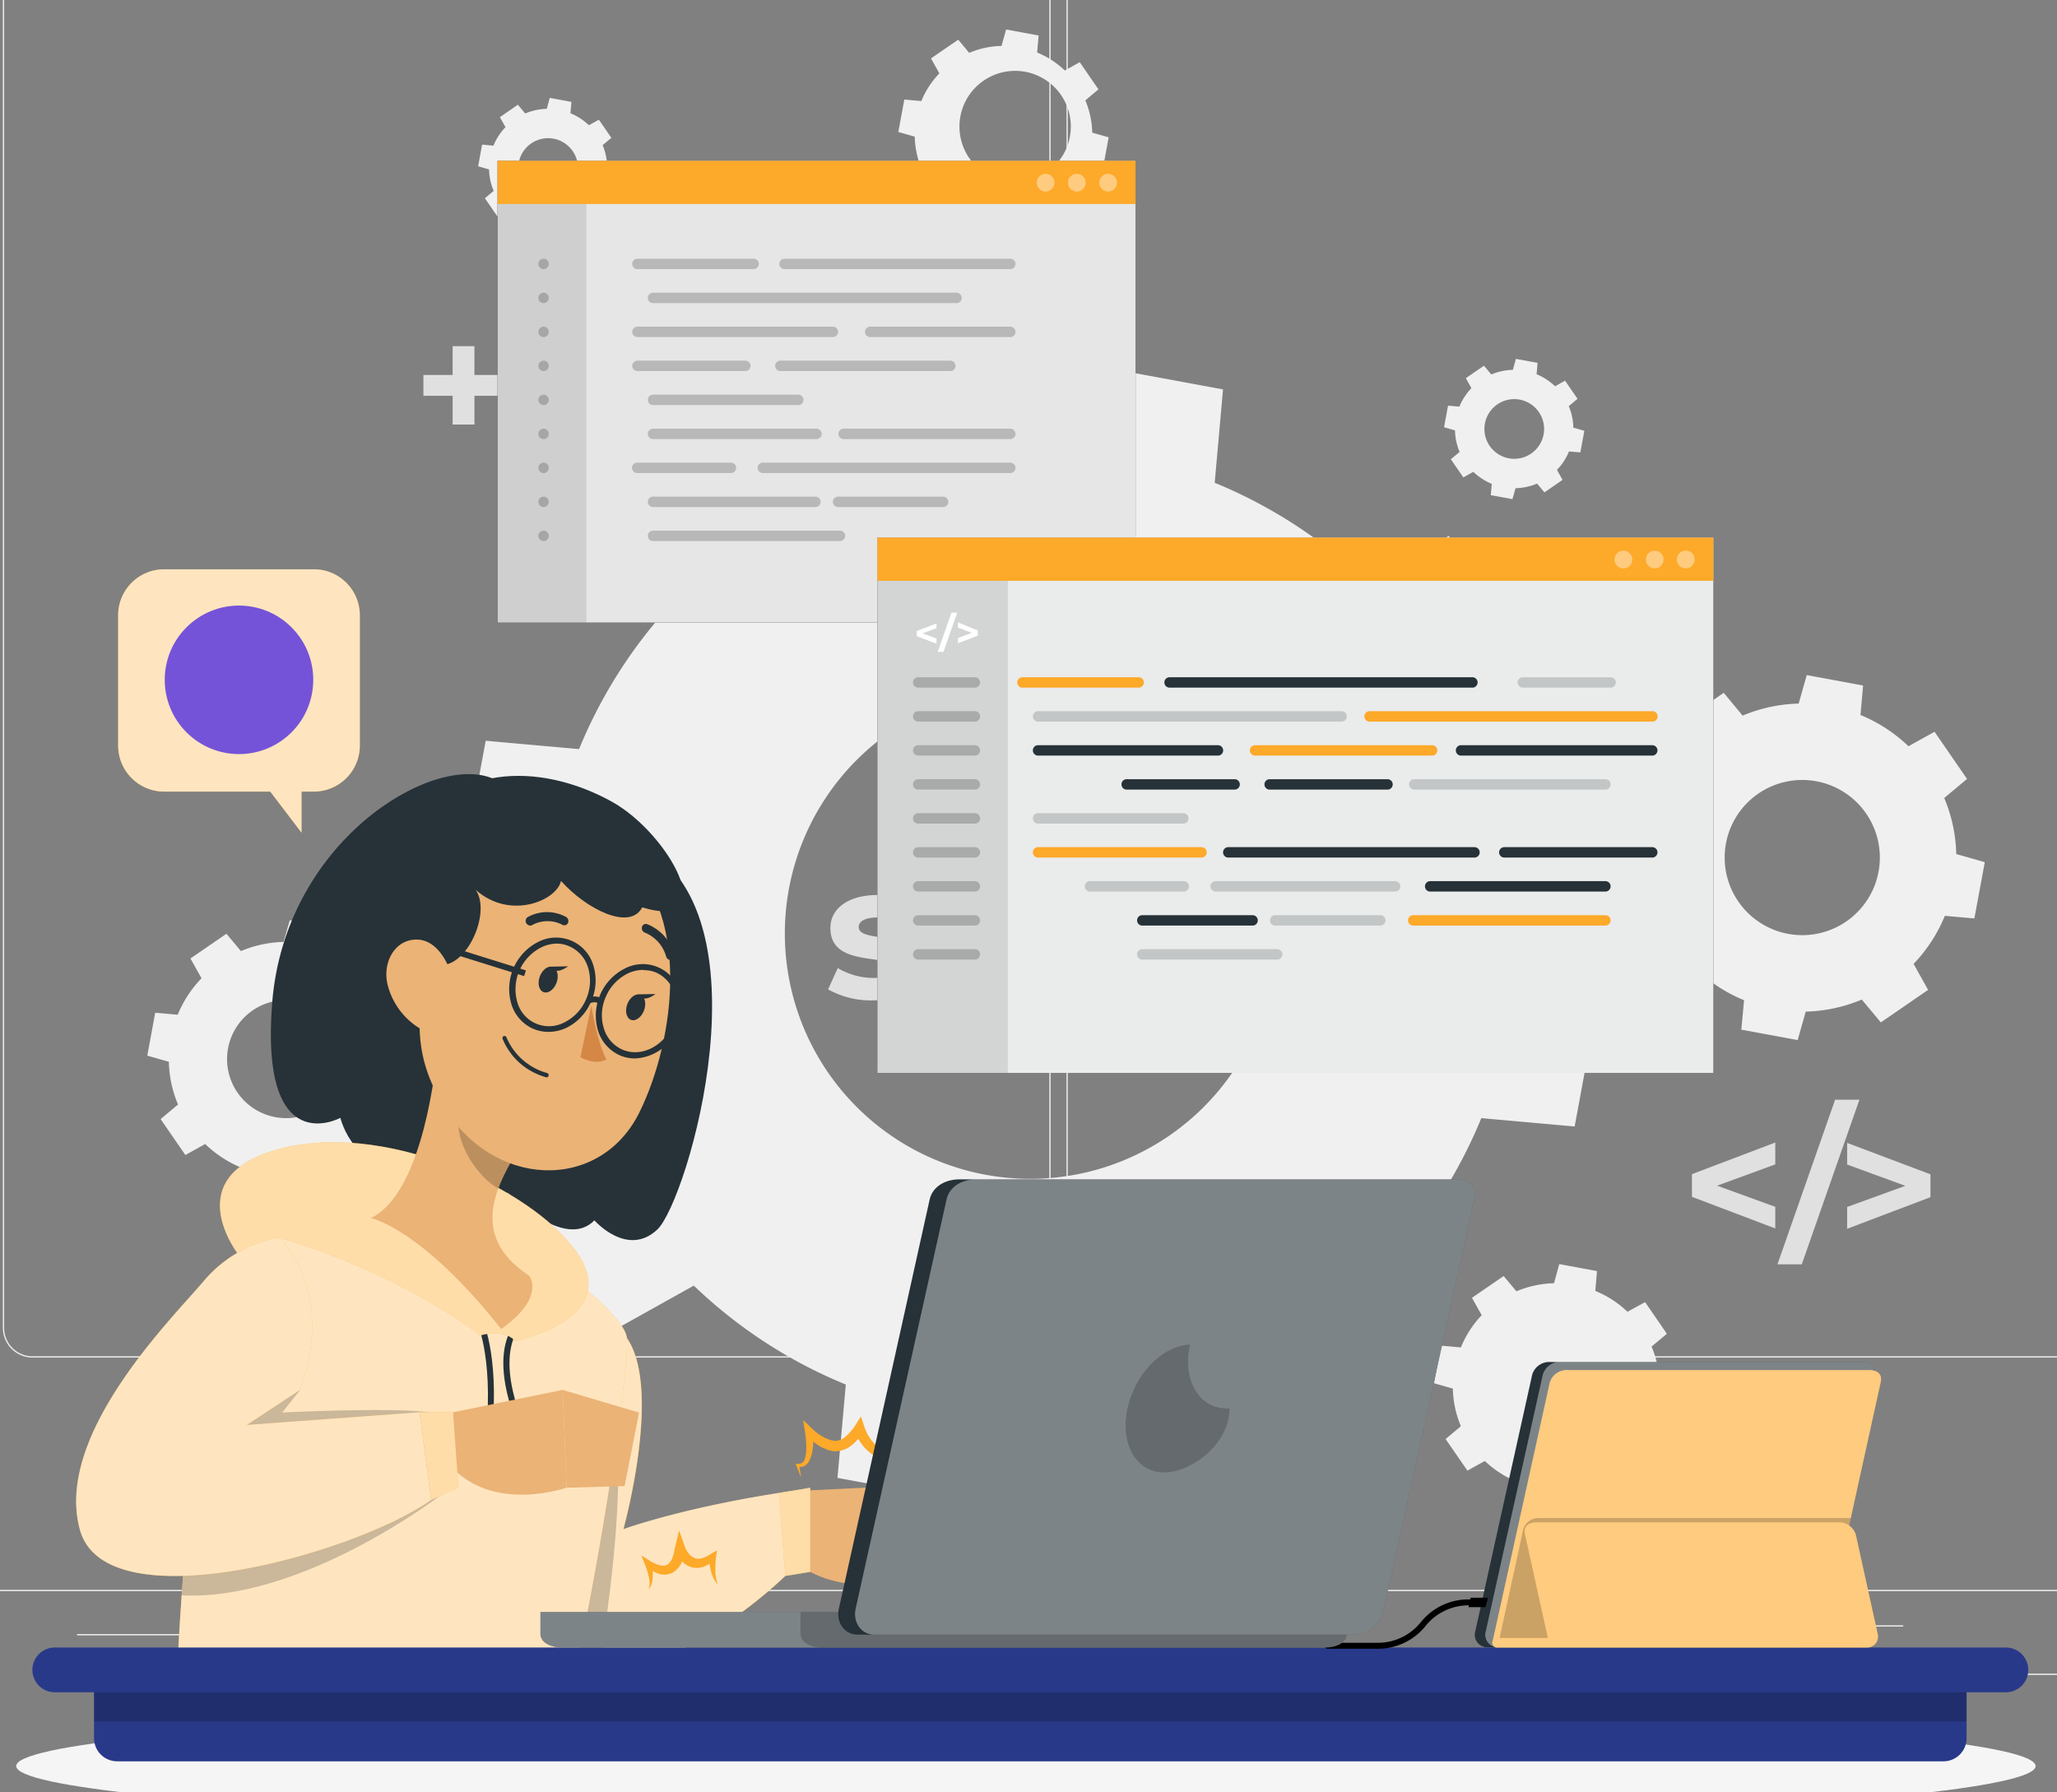 <svg xmlns="http://www.w3.org/2000/svg" xmlns:xlink="http://www.w3.org/1999/xlink" width="505" height="440" viewBox="0 0 505 440">
  <rect x="0" y="0" width="505" height="440" fill="#808080" stroke="none"/>
  <defs>
    <clipPath id="clip-path">
      <rect id="Rectángulo_294054" data-name="Rectángulo 294054" width="505" height="440" transform="translate(233 4332)" fill="#fff" stroke="#707070" stroke-width="1"/>
    </clipPath>
  </defs>
  <g id="Enmascarar_grupo_130601" data-name="Enmascarar grupo 130601" transform="translate(-233 -4332)" clip-path="url(#clip-path)">
    <g id="Hand_coding-rafiki" data-name="Hand coding-rafiki" transform="translate(184.845 4303.747)">
      <g id="freepik--background-complete--inject-27" transform="translate(0 0)">
        <rect id="Rectángulo_294033" data-name="Rectángulo 294033" width="619.636" height="0.32" transform="translate(0 418.575)" fill="#ebebeb"/>
        <rect id="Rectángulo_294034" data-name="Rectángulo 294034" width="42.343" height="0.32" transform="translate(513.241 439.145)" fill="#ebebeb"/>
        <rect id="Rectángulo_294035" data-name="Rectángulo 294035" width="11.11" height="0.32" transform="translate(399.479 442.623)" fill="#ebebeb"/>
        <rect id="Rectángulo_294036" data-name="Rectángulo 294036" width="24.534" height="0.32" transform="translate(490.863 427.281)" fill="#ebebeb"/>
        <rect id="Rectángulo_294037" data-name="Rectángulo 294037" width="55.218" height="0.32" transform="translate(67.069 429.429)" fill="#ebebeb"/>
        <rect id="Rectángulo_294038" data-name="Rectángulo 294038" width="8.093" height="0.32" transform="translate(129.526 429.429)" fill="#ebebeb"/>
        <rect id="Rectángulo_294039" data-name="Rectángulo 294039" width="119.768" height="0.32" transform="translate(161.739 434.824)" fill="#ebebeb"/>
        <path id="Trazado_264156" data-name="Trazado 264156" d="M292.359,416.554H45.5a7.3,7.3,0,0,1-7.287-7.3V62.236A7.3,7.3,0,0,1,45.5,55H292.359a7.3,7.3,0,0,1,7.3,7.3V409.254A7.3,7.3,0,0,1,292.359,416.554ZM45.5,55.256a6.981,6.981,0,0,0-6.968,6.981V409.254a6.981,6.981,0,0,0,6.968,6.981H292.359a6.993,6.993,0,0,0,6.98-6.981V62.236a6.993,6.993,0,0,0-6.98-6.981Z" transform="translate(10.641 -55)" fill="#ebebeb"/>
        <path id="Trazado_264157" data-name="Trazado 264157" d="M508.675,416.554H261.8a7.313,7.313,0,0,1-7.3-7.3V62.236A7.313,7.313,0,0,1,261.8,55H508.675a7.3,7.3,0,0,1,7.275,7.236V409.254A7.3,7.3,0,0,1,508.675,416.554ZM261.8,55.256a6.993,6.993,0,0,0-6.98,6.981V409.254a6.993,6.993,0,0,0,6.98,6.98H508.675a6.993,6.993,0,0,0,6.98-6.981V62.236a6.993,6.993,0,0,0-6.98-6.981Z" transform="translate(51.269 -55)" fill="#ebebeb"/>
        <path id="Trazado_264158" data-name="Trazado 264158" d="M163.382,333.446l-17.707,14.8L170.9,384.917l20.149-11.251a119,119,0,0,0,37.319,24.291l-2.046,22.923,43.788,8.067,6.277-22.143a118.528,118.528,0,0,0,43.468-9.333l14.8,17.707,36.667-25.224-11.225-20.1a118.8,118.8,0,0,0,24.291-37.306L407.3,334.6l8.093-43.762-22.143-6.29a118.9,118.9,0,0,0-9.333-43.468l17.707-14.8L376.4,189.616l-20.162,11.238a118.989,118.989,0,0,0-37.306-24.291l2.046-22.923-43.762-8.08-6.277,22.131a119.116,119.116,0,0,0-43.468,9.333L212.578,159.24l-36.641,25.237,11.238,20.149a119.051,119.051,0,0,0-24.291,37.319L139.96,239.9l-8.08,43.762,22.131,6.277a118.8,118.8,0,0,0,9.371,43.507Zm51.024-57.186a60.242,60.242,0,1,1,48.288,70.189,60.242,60.242,0,0,1-48.288-70.189Z" transform="translate(27.434 -29.781)" fill="#f0f0f0"/>
        <path id="Trazado_264159" data-name="Trazado 264159" d="M393.88,293.792l13.833,2.557,1.982-6.993a37.766,37.766,0,0,0,13.756-2.953l4.679,5.6,11.6-7.978-3.554-6.392a37.408,37.408,0,0,0,7.671-11.788l7.249.639,2.557-13.82-7.006-1.994a37.359,37.359,0,0,0-2.953-13.756l5.6-4.679-7.978-11.583-6.392,3.554a37.8,37.8,0,0,0-11.788-7.671l.639-7.236-13.833-2.557-1.982,6.993a37.818,37.818,0,0,0-13.756,2.953l-4.641-5.6-11.6,7.978,3.554,6.392a37.409,37.409,0,0,0-7.671,11.788l-7.249-.639-2.557,13.82,6.993,1.994a37.615,37.615,0,0,0,2.953,13.757l-5.6,4.679,7.978,11.583,6.392-3.554a37.46,37.46,0,0,0,11.8,7.671Zm-3.772-45.706a19.049,19.049,0,1,1,15.265,22.182,19.049,19.049,0,0,1-15.265-22.182Z" transform="translate(81.774 -12.743)" fill="#f0f0f0"/>
        <path id="Trazado_264160" data-name="Trazado 264160" d="M88.643,320.074l10.535,1.956L100.7,316.7a28.919,28.919,0,0,0,10.471-2.25l3.567,4.257,8.834-6.073-2.71-4.884A28.561,28.561,0,0,0,126.7,298.8l5.523.486,1.943-10.535-5.331-1.458a28.472,28.472,0,0,0-2.25-10.484l4.27-3.567-6.086-8.822-4.845,2.71a28.815,28.815,0,0,0-8.949-5.855l.5-5.51-10.547-1.956-1.509,5.331a29,29,0,0,0-10.484,2.25l-3.554-4.257-8.834,6.073,2.71,4.858a28.5,28.5,0,0,0-5.843,8.949l-5.523-.486L65.95,287.063l5.293,1.509a28.472,28.472,0,0,0,2.25,10.484l-4.27,3.58,6.073,8.822,4.858-2.7A28.856,28.856,0,0,0,89.1,314.6Zm-2.864-34.813a14.5,14.5,0,1,1,11.621,16.9A14.5,14.5,0,0,1,85.779,285.261Z" transform="translate(18.366 0.365)" fill="#f0f0f0"/>
        <path id="Trazado_264161" data-name="Trazado 264161" d="M234.59,132.928l7.978,1.47,1.163-4.027a21.389,21.389,0,0,0,7.939-1.7l2.7,3.235,6.674-4.6L259,123.633a21.734,21.734,0,0,0,4.424-6.8l4.168.371,1.47-7.965-4.027-1.151a21.836,21.836,0,0,0-1.7-7.927l3.222-2.7-4.59-6.674-3.669,2.046a21.734,21.734,0,0,0-6.8-4.424l.371-4.168-7.978-1.483-1.138,4.04a21.275,21.275,0,0,0-7.927,1.7l-2.7-3.235-6.686,4.6,2.058,3.669a21.543,21.543,0,0,0-4.424,6.8l-4.181-.371-1.47,7.965,4.027,1.151a21.734,21.734,0,0,0,1.7,7.927l-3.222,2.7,4.6,6.674,3.669-2.046a21.567,21.567,0,0,0,6.789,4.424Zm-2.161-26.349a13.671,13.671,0,1,1,0,.026Z" transform="translate(51.274 -47.269)" fill="#f0f0f0"/>
        <path id="Trazado_264162" data-name="Trazado 264162" d="M336.988,179.481l5.318.972.754-2.685a14.485,14.485,0,0,0,5.293-1.138l1.8,2.161,4.449-3.068-1.368-2.455a14.435,14.435,0,0,0,2.953-4.526l2.787.243.984-5.318-2.7-.767a14.458,14.458,0,0,0-1.125-5.28l2.148-1.8-3.068-4.449-2.442,1.368a14.638,14.638,0,0,0-4.539-2.953l.243-2.787-5.318-.984-.754,2.7a14.473,14.473,0,0,0-5.293,1.125l-1.8-2.148-4.449,3.068,1.368,2.442a14.638,14.638,0,0,0-2.953,4.539l-2.787-.243-.972,5.306,2.685.767a14.229,14.229,0,0,0,1.138,5.293l-2.161,1.79,3.068,4.462,2.455-1.368a14.434,14.434,0,0,0,4.526,2.953ZM335.543,161.9a7.326,7.326,0,1,1,5.868,8.527A7.326,7.326,0,0,1,335.543,161.9Z" transform="translate(77.161 -29.655)" fill="#f0f0f0"/>
        <path id="Trazado_264163" data-name="Trazado 264163" d="M145.237,129.358l5.318.984.754-2.685a14.754,14.754,0,0,0,5.293-1.138l1.8,2.148,4.449-3.068-1.368-2.442a14.5,14.5,0,0,0,2.953-4.539l2.787.256.984-5.318-2.7-.767a14.524,14.524,0,0,0-1.125-5.293l2.148-1.79-3.068-4.462-2.455,1.368a14.178,14.178,0,0,0-4.526-2.941l.243-2.787-5.318-.984-.742,2.685a14.485,14.485,0,0,0-5.293,1.138l-1.8-2.148-4.411,3.056,1.368,2.455a14.5,14.5,0,0,0-2.953,4.539l-2.787-.256-.972,5.318,2.685.767a14.167,14.167,0,0,0,1.138,5.28l-2.161,1.8L138.55,125l2.455-1.368a14.409,14.409,0,0,0,4.526,2.941Zm-1.445-17.566a7.326,7.326,0,1,1,5.868,8.527,7.326,7.326,0,0,1-5.868-8.527Z" transform="translate(31.721 -43.61)" fill="#f0f0f0"/>
        <path id="Trazado_264164" data-name="Trazado 264164" d="M328.628,350.418a24.98,24.98,0,0,0,1.982,9.231l-3.759,3.145,5.357,7.76,4.27-2.378a25.263,25.263,0,0,0,7.914,5.114l-.435,4.858,9.282,1.713,1.279-4.692a25.493,25.493,0,0,0,9.218-1.982l3.145,3.746,7.773-5.344-2.327-4.245a25.161,25.161,0,0,0,5.114-7.914l4.858.435,1.79-9.269-4.692-1.278a24.981,24.981,0,0,0-1.982-9.231l3.759-3.132-5.344-7.773-4.334,2.365a24.955,24.955,0,0,0-7.9-5.114l.422-4.871-9.269-1.713-1.279,4.692a25.568,25.568,0,0,0-9.231,1.982l-3.145-3.746-7.773,5.344,2.391,4.27a25.186,25.186,0,0,0-5.114,7.914l-4.858-.435L324,349.089Zm12.785-2.889a10.948,10.948,0,1,0,.013,0Z" transform="translate(76.206 18.756)" fill="#f0f0f0"/>
        <path id="Trazado_264165" data-name="Trazado 264165" d="M394.886,301.87,380.605,307.1l14.281,5.191v5.306l-20.456-7.76V304.26l20.456-7.76Z" transform="translate(89.106 12.253)" fill="#e0e0e0"/>
        <path id="Trazado_264166" data-name="Trazado 264166" d="M405.533,288.28h5.97l-14.153,40.413H391.38Z" transform="translate(93.148 9.964)" fill="#e0e0e0"/>
        <path id="Trazado_264167" data-name="Trazado 264167" d="M428.156,304.292V309.9l-20.456,7.76v-5.357l14.281-5.191L407.7,301.888V296.57Z" transform="translate(93.933 12.273)" fill="#e0e0e0"/>
        <path id="Trazado_264168" data-name="Trazado 264168" d="M114.444,358.622c2.046.614,2.992,1.9,2.992,4.986v7.121a2.928,2.928,0,0,0,3.247,3.3h.805v5.434h-2.557c-5.574,0-8.425-2.851-8.425-7.978v-8.054c0-1.432-.754-2.1-1.956-2.1h-1.47v-5.37h1.47c1.2,0,1.956-.665,1.956-2.1v-8.131c0-5.114,2.851-7.965,8.425-7.965h2.557v5.408h-.805a2.928,2.928,0,0,0-3.247,3.3V353.6C117.436,356.7,116.49,358,114.444,358.622Z" transform="translate(25.524 23.746)" fill="#e0e0e0"/>
        <path id="Trazado_264169" data-name="Trazado 264169" d="M143.7,355.968V361.4h-1.47a1.828,1.828,0,0,0-1.969,2.1v8.054c0,5.114-2.851,7.978-8.412,7.978H129.3V374.1h.805a2.928,2.928,0,0,0,3.247-3.3v-7.159c0-3.081.933-4.372,2.979-4.986-2.046-.626-2.979-1.918-2.979-5v-7.147a2.928,2.928,0,0,0-3.273-3.324h-.805V337.75h2.557c5.561,0,8.412,2.851,8.412,7.965v8.067a1.828,1.828,0,0,0,1.969,2.1Z" transform="translate(30.814 23.741)" fill="#e0e0e0"/>
        <path id="Trazado_264171" data-name="Trazado 264171" d="M142.613,155.764h-7.223v7.057h-5.357v-7.057H122.86V150.65h7.172v-7.07h5.357v7.07h7.223Z" transform="translate(29.243 -30.332)" fill="#e0e0e0"/>
        <path id="Trazado_264172" data-name="Trazado 264172" d="M162.305,155.764h-7.223v7.057h-5.357v-7.057H142.54V150.65h7.185v-7.07h5.357v7.07h7.223Z" transform="translate(33.928 -30.332)" fill="#e0e0e0"/>
        <path id="Trazado_264174" data-name="Trazado 264174" d="M203.14,272.137l2.378-5.229a17.247,17.247,0,0,0,8.732,2.429c3.362,0,4.628-.882,4.628-2.288,0-4.1-15.176.09-15.176-9.947,0-4.769,4.3-8.131,11.621-8.131a20.647,20.647,0,0,1,9.678,2.2l-2.429,5.191a14.448,14.448,0,0,0-7.249-1.879c-3.26,0-4.666,1.036-4.666,2.34,0,4.3,15.176.141,15.176,10.036,0,4.679-4.334,7.99-11.864,7.99a21.529,21.529,0,0,1-10.829-2.71Z" transform="translate(48.313 -0.984)" fill="#e0e0e0"/>
      </g>
      <g id="freepik--Shadow--inject-27" transform="translate(52.131 447.366)">
        <ellipse id="freepik--path--inject-27" cx="247.885" cy="14.472" rx="247.885" ry="14.472" fill="#f5f5f5"/>
      </g>
      <g id="freepik--Tabs--inject-27" transform="translate(170.314 67.734)">
        <rect id="Rectángulo_294044" data-name="Rectángulo 294044" width="156.627" height="113.376"/>
        <rect id="Rectángulo_294045" data-name="Rectángulo 294045" width="156.627" height="113.376" fill="#fff" opacity="0.9"/>
        <rect id="Rectángulo_294046" data-name="Rectángulo 294046" width="21.811" height="113.376" opacity="0.1"/>
        <rect id="Rectángulo_294047" data-name="Rectángulo 294047" width="156.627" height="10.599" fill="#fda929"/>
        <g id="Grupo_172951" data-name="Grupo 172951" transform="translate(32.998 24.035)" opacity="0.2">
          <path id="Trazado_264194" data-name="Trazado 264194" d="M204.2,129.337H175.678a1.278,1.278,0,0,1,0-2.557H204.2a1.278,1.278,0,0,1,0,2.557Z" transform="translate(-174.349 -126.78)"/>
          <path id="Trazado_264195" data-name="Trazado 264195" d="M259.351,129.337H203.928a1.278,1.278,0,0,1,0-2.557h55.422a1.278,1.278,0,0,1,0,2.557Z" transform="translate(-166.482 -126.78)"/>
          <path id="Trazado_264196" data-name="Trazado 264196" d="M253.188,135.867h-74.51a1.278,1.278,0,0,1,0-2.557h74.51a1.278,1.278,0,1,1,0,2.557Z" transform="translate(-173.513 -124.962)"/>
          <path id="Trazado_264197" data-name="Trazado 264197" d="M223.673,142.387H175.678a1.278,1.278,0,1,1,0-2.557h47.994a1.278,1.278,0,1,1,0,2.557Z" transform="translate(-174.349 -123.146)"/>
          <path id="Trazado_264198" data-name="Trazado 264198" d="M254.77,142.387H220.378a1.278,1.278,0,0,1,0-2.557H254.77a1.278,1.278,0,1,1,0,2.557Z" transform="translate(-161.901 -123.146)"/>
          <path id="Trazado_264199" data-name="Trazado 264199" d="M202.181,148.917h-26.5a1.278,1.278,0,1,1,0-2.557h26.5a1.278,1.278,0,0,1,0,2.557Z" transform="translate(-174.349 -121.327)"/>
          <path id="Trazado_264200" data-name="Trazado 264200" d="M244.858,148.917h-41.73a1.278,1.278,0,1,1,0-2.557h41.73a1.278,1.278,0,1,1,0,2.557Z" transform="translate(-166.705 -121.327)"/>
          <path id="Trazado_264201" data-name="Trazado 264201" d="M214.335,155.447H178.678a1.278,1.278,0,0,1,0-2.557h35.657a1.278,1.278,0,1,1,0,2.557Z" transform="translate(-173.513 -119.509)"/>
          <path id="Trazado_264202" data-name="Trazado 264202" d="M218.8,161.977H178.678a1.278,1.278,0,0,1,0-2.557H218.8a1.278,1.278,0,1,1,0,2.557Z" transform="translate(-173.513 -117.69)"/>
          <path id="Trazado_264203" data-name="Trazado 264203" d="M256.19,161.977H215.278a1.278,1.278,0,0,1,0-2.557H256.19a1.278,1.278,0,0,1,0,2.557Z" transform="translate(-163.321 -117.69)"/>
          <path id="Trazado_264204" data-name="Trazado 264204" d="M198.651,168.5H175.638a1.278,1.278,0,0,1,0-2.557h23.013a1.278,1.278,0,1,1,0,2.557Z" transform="translate(-174.36 -115.875)"/>
          <path id="Trazado_264205" data-name="Trazado 264205" d="M260.509,168.5H199.768a1.278,1.278,0,0,1,0-2.557h60.741a1.278,1.278,0,0,1,0,2.557Z" transform="translate(-167.64 -115.875)"/>
          <path id="Trazado_264206" data-name="Trazado 264206" d="M218.542,175.027H178.678a1.278,1.278,0,0,1,0-2.557h39.863a1.278,1.278,0,0,1,0,2.557Z" transform="translate(-173.513 -114.056)"/>
          <path id="Trazado_264207" data-name="Trazado 264207" d="M240.008,175.027h-25.8a1.278,1.278,0,1,1,0-2.557h25.8a1.278,1.278,0,0,1,0,2.557Z" transform="translate(-163.619 -114.056)"/>
          <path id="Trazado_264208" data-name="Trazado 264208" d="M224.563,181.557H178.678a1.278,1.278,0,0,1,0-2.557h45.885a1.278,1.278,0,0,1,0,2.557Z" transform="translate(-173.513 -112.238)"/>
        </g>
        <circle id="Elipse_6484" data-name="Elipse 6484" cx="2.186" cy="2.186" r="2.186" transform="translate(147.703 3.183)" fill="#fff" opacity="0.4"/>
        <circle id="Elipse_6485" data-name="Elipse 6485" cx="2.186" cy="2.186" r="2.186" transform="translate(140.019 3.183)" fill="#fff" opacity="0.4"/>
        <circle id="Elipse_6486" data-name="Elipse 6486" cx="2.186" cy="2.186" r="2.186" transform="translate(132.348 3.183)" fill="#fff" opacity="0.4"/>
        <g id="Grupo_172952" data-name="Grupo 172952" transform="translate(10.011 24.035)" opacity="0.2">
          <path id="Trazado_264209" data-name="Trazado 264209" d="M157.658,129.337h0a1.278,1.278,0,1,1,1.279-1.279A1.278,1.278,0,0,1,157.658,129.337Z" transform="translate(-156.38 -126.78)"/>
          <path id="Trazado_264210" data-name="Trazado 264210" d="M157.658,135.867h0a1.278,1.278,0,1,1,1.279-1.278A1.278,1.278,0,0,1,157.658,135.867Z" transform="translate(-156.38 -124.962)"/>
          <path id="Trazado_264211" data-name="Trazado 264211" d="M157.658,142.387h0a1.278,1.278,0,1,1,1.279-1.278A1.278,1.278,0,0,1,157.658,142.387Z" transform="translate(-156.38 -123.146)"/>
          <path id="Trazado_264212" data-name="Trazado 264212" d="M157.658,148.917h0a1.278,1.278,0,1,1,1.279-1.278A1.278,1.278,0,0,1,157.658,148.917Z" transform="translate(-156.38 -121.327)"/>
          <path id="Trazado_264213" data-name="Trazado 264213" d="M157.658,155.447h0a1.278,1.278,0,1,1,1.279-1.278A1.278,1.278,0,0,1,157.658,155.447Z" transform="translate(-156.38 -119.509)"/>
          <path id="Trazado_264214" data-name="Trazado 264214" d="M157.658,161.977h0a1.278,1.278,0,1,1,1.279-1.278A1.278,1.278,0,0,1,157.658,161.977Z" transform="translate(-156.38 -117.69)"/>
          <path id="Trazado_264215" data-name="Trazado 264215" d="M157.658,168.5h0a1.278,1.278,0,1,1,1.279-1.278A1.278,1.278,0,0,1,157.658,168.5Z" transform="translate(-156.38 -115.875)"/>
          <path id="Trazado_264216" data-name="Trazado 264216" d="M157.658,175.027h0a1.278,1.278,0,1,1,1.279-1.278A1.278,1.278,0,0,1,157.658,175.027Z" transform="translate(-156.38 -114.056)"/>
          <path id="Trazado_264217" data-name="Trazado 264217" d="M157.658,181.557h0a1.278,1.278,0,1,1,1.279-1.278A1.278,1.278,0,0,1,157.658,181.557Z" transform="translate(-156.38 -112.238)"/>
        </g>
        <rect id="Rectángulo_294048" data-name="Rectángulo 294048" width="205.235" height="131.415" transform="translate(93.252 92.511)" fill="#263238"/>
        <rect id="Rectángulo_294049" data-name="Rectángulo 294049" width="205.235" height="131.415" transform="translate(93.252 92.511)" fill="#fff" opacity="0.9"/>
        <rect id="Rectángulo_294050" data-name="Rectángulo 294050" width="32.013" height="131.415" transform="translate(93.252 92.511)" opacity="0.1"/>
        <rect id="Rectángulo_294051" data-name="Rectángulo 294051" width="205.235" height="10.599" transform="translate(93.252 92.511)" fill="#fda929"/>
        <path id="Trazado_264218" data-name="Trazado 264218" d="M233.888,197.968l-3.4,1.278,3.4,1.278V201.8l-4.858-1.854v-1.278l4.858-1.841Z" transform="translate(-126.138 -83.237)" fill="#fff"/>
        <path id="Trazado_264219" data-name="Trazado 264219" d="M236.435,194.76h1.419l-3.375,9.627H233.06Z" transform="translate(-125.016 -83.813)" fill="#fff"/>
        <path id="Trazado_264220" data-name="Trazado 264220" d="M241.818,198.6v1.279l-4.858,1.854v-1.278l3.4-1.279-3.4-1.278V196.62Z" transform="translate(-123.929 -83.295)" fill="#fff"/>
        <g id="Grupo_172953" data-name="Grupo 172953" transform="translate(101.984 126.787)" opacity="0.2">
          <path id="Trazado_264221" data-name="Trazado 264221" d="M243.508,209.707H229.6a1.278,1.278,0,0,1,0-2.557h13.91a1.278,1.278,0,1,1,0,2.557Z" transform="translate(-228.32 -207.15)"/>
          <path id="Trazado_264222" data-name="Trazado 264222" d="M243.508,216.227H229.6a1.278,1.278,0,0,1,0-2.557h13.91a1.278,1.278,0,1,1,0,2.557Z" transform="translate(-228.32 -205.334)"/>
          <path id="Trazado_264223" data-name="Trazado 264223" d="M243.508,222.757H229.6a1.278,1.278,0,0,1,0-2.557h13.91a1.278,1.278,0,1,1,0,2.557Z" transform="translate(-228.32 -203.516)"/>
          <path id="Trazado_264224" data-name="Trazado 264224" d="M243.508,229.287H229.6a1.278,1.278,0,0,1,0-2.557h13.91a1.278,1.278,0,1,1,0,2.557Z" transform="translate(-228.32 -201.697)"/>
          <path id="Trazado_264225" data-name="Trazado 264225" d="M243.508,235.817H229.6a1.278,1.278,0,1,1,0-2.557h13.91a1.278,1.278,0,1,1,0,2.557Z" transform="translate(-228.32 -199.879)"/>
          <path id="Trazado_264226" data-name="Trazado 264226" d="M243.508,242.337H229.6a1.278,1.278,0,0,1,0-2.557h13.91a1.278,1.278,0,1,1,0,2.557Z" transform="translate(-228.32 -198.063)"/>
          <path id="Trazado_264227" data-name="Trazado 264227" d="M243.508,248.867H229.6a1.278,1.278,0,1,1,0-2.557h13.91a1.278,1.278,0,1,1,0,2.557Z" transform="translate(-228.32 -196.245)"/>
          <path id="Trazado_264228" data-name="Trazado 264228" d="M243.508,255.4H229.6a1.278,1.278,0,0,1,0-2.557h13.91a1.278,1.278,0,1,1,0,2.557Z" transform="translate(-228.32 -194.426)"/>
          <path id="Trazado_264229" data-name="Trazado 264229" d="M243.508,261.927H229.6a1.278,1.278,0,0,1,0-2.557h13.91a1.278,1.278,0,1,1,0,2.557Z" transform="translate(-228.32 -192.608)"/>
        </g>
        <path id="Trazado_264230" data-name="Trazado 264230" d="M278.141,209.707H249.618a1.278,1.278,0,1,1,0-2.557h28.523a1.278,1.278,0,0,1,0,2.557Z" transform="translate(-120.76 -80.363)" fill="#fda929"/>
        <path id="Trazado_264231" data-name="Trazado 264231" d="M352.212,209.707H277.868a1.278,1.278,0,1,1,0-2.557h74.344a1.278,1.278,0,1,1,0,2.557Z" transform="translate(-112.893 -80.363)" fill="#263238"/>
        <g id="Grupo_172954" data-name="Grupo 172954" transform="translate(250.429 126.787)" opacity="0.2">
          <path id="Trazado_264232" data-name="Trazado 264232" d="M367.251,209.707H345.708a1.278,1.278,0,1,1,0-2.557h21.542a1.278,1.278,0,1,1,0,2.557Z" transform="translate(-344.43 -207.15)" fill="#263238"/>
        </g>
        <g id="Grupo_172955" data-name="Grupo 172955" transform="translate(131.415 135.123)" opacity="0.2">
          <path id="Trazado_264233" data-name="Trazado 264233" d="M327.128,216.227h-74.51a1.278,1.278,0,1,1,0-2.557h74.51a1.278,1.278,0,0,1,0,2.557Z" transform="translate(-251.34 -213.67)" fill="#263238"/>
        </g>
        <path id="Trazado_264234" data-name="Trazado 264234" d="M385.674,216.227h-69.4a1.278,1.278,0,0,1,0-2.557h69.447a1.278,1.278,0,0,1,0,2.557Z" transform="translate(-102.197 -78.547)" fill="#fda929"/>
        <path id="Trazado_264235" data-name="Trazado 264235" d="M296.777,222.757H252.618a1.278,1.278,0,1,1,0-2.557h44.159a1.278,1.278,0,0,1,0,2.557Z" transform="translate(-119.925 -76.729)" fill="#263238"/>
        <path id="Trazado_264236" data-name="Trazado 264236" d="M337.747,222.757H294.279a1.278,1.278,0,1,1,0-2.557h43.468a1.278,1.278,0,1,1,0,2.557Z" transform="translate(-108.323 -76.729)" fill="#fda929"/>
        <path id="Trazado_264237" data-name="Trazado 264237" d="M380.784,222.757H333.838a1.278,1.278,0,0,1,0-2.557h46.946a1.278,1.278,0,0,1,0,2.557Z" transform="translate(-97.307 -76.729)" fill="#263238"/>
        <path id="Trazado_264238" data-name="Trazado 264238" d="M296.131,229.287h-26.5a1.278,1.278,0,0,1,0-2.557h26.5a1.278,1.278,0,0,1,0,2.557Z" transform="translate(-115.188 -74.91)" fill="#263238"/>
        <path id="Trazado_264239" data-name="Trazado 264239" d="M326.021,229.287H297.089a1.278,1.278,0,1,1,0-2.557h28.932a1.278,1.278,0,1,1,0,2.557Z" transform="translate(-107.541 -74.91)" fill="#263238"/>
        <g id="Grupo_172956" data-name="Grupo 172956" transform="translate(223.773 151.82)" opacity="0.2">
          <path id="Trazado_264240" data-name="Trazado 264240" d="M371.779,229.287h-46.92a1.278,1.278,0,1,1,0-2.557h46.92a1.278,1.278,0,0,1,0,2.557Z" transform="translate(-323.58 -226.73)" fill="#263238"/>
        </g>
        <g id="Grupo_172957" data-name="Grupo 172957" transform="translate(131.415 160.168)" opacity="0.2">
          <path id="Trazado_264241" data-name="Trazado 264241" d="M288.275,235.817H252.618a1.278,1.278,0,1,1,0-2.557h35.657a1.278,1.278,0,1,1,0,2.557Z" transform="translate(-251.34 -233.26)" fill="#263238"/>
        </g>
        <path id="Trazado_264242" data-name="Trazado 264242" d="M292.737,242.337H252.618a1.278,1.278,0,1,1,0-2.557h40.119a1.278,1.278,0,1,1,0,2.557Z" transform="translate(-119.925 -71.276)" fill="#fda929"/>
        <path id="Trazado_264243" data-name="Trazado 264243" d="M349.585,242.337H289.138a1.278,1.278,0,1,1,0-2.557h60.447a1.278,1.278,0,0,1,0,2.557Z" transform="translate(-109.755 -71.276)" fill="#263238"/>
        <path id="Trazado_264244" data-name="Trazado 264244" d="M378.47,242.337H342.148a1.278,1.278,0,0,1,0-2.557H378.47a1.278,1.278,0,0,1,0,2.557Z" transform="translate(-94.993 -71.276)" fill="#263238"/>
        <g id="Grupo_172958" data-name="Grupo 172958" transform="translate(144.162 176.852)" opacity="0.2">
          <path id="Trazado_264245" data-name="Trazado 264245" d="M285.6,248.867H262.588a1.278,1.278,0,1,1,0-2.557H285.6a1.278,1.278,0,1,1,0,2.557Z" transform="translate(-261.31 -246.31)" fill="#263238"/>
        </g>
        <g id="Grupo_172959" data-name="Grupo 172959" transform="translate(175.011 176.852)" opacity="0.2">
          <path id="Trazado_264246" data-name="Trazado 264246" d="M330.775,248.867H286.719a1.278,1.278,0,1,1,0-2.557h44.056a1.278,1.278,0,1,1,0,2.557Z" transform="translate(-285.44 -246.31)" fill="#263238"/>
        </g>
        <path id="Trazado_264247" data-name="Trazado 264247" d="M370.929,248.867H327.909a1.278,1.278,0,1,1,0-2.557h43.021a1.278,1.278,0,1,1,0,2.557Z" transform="translate(-98.958 -69.458)" fill="#263238"/>
        <path id="Trazado_264248" data-name="Trazado 264248" d="M299.707,255.4H272.629a1.278,1.278,0,1,1,0-2.557h27.078a1.278,1.278,0,1,1,0,2.557Z" transform="translate(-114.353 -67.639)" fill="#263238"/>
        <g id="Grupo_172960" data-name="Grupo 172960" transform="translate(189.637 185.201)" opacity="0.2">
          <path id="Trazado_264249" data-name="Trazado 264249" d="M323.945,255.4H298.159a1.278,1.278,0,1,1,0-2.557h25.787a1.278,1.278,0,1,1,0,2.557Z" transform="translate(-296.88 -252.84)" fill="#263238"/>
        </g>
        <path id="Trazado_264250" data-name="Trazado 264250" d="M371.834,255.4H324.658a1.278,1.278,0,0,1,0-2.557h47.176a1.278,1.278,0,1,1,0,2.557Z" transform="translate(-99.863 -67.639)" fill="#fda929"/>
        <g id="Grupo_172961" data-name="Grupo 172961" transform="translate(156.997 193.549)" opacity="0.2">
          <path id="Trazado_264251" data-name="Trazado 264251" d="M305.728,261.927h-33.1a1.278,1.278,0,1,1,0-2.557h33.1a1.278,1.278,0,0,1,0,2.557Z" transform="translate(-271.35 -259.37)" fill="#263238"/>
        </g>
        <path id="Trazado_264252" data-name="Trazado 264252" d="M375,185.029a2.186,2.186,0,1,0,.636-1.554,2.2,2.2,0,0,0-.636,1.554Z" transform="translate(-85.488 -87.136)" fill="#fff" opacity="0.4"/>
        <circle id="Elipse_6487" data-name="Elipse 6487" cx="2.186" cy="2.186" r="2.186" transform="translate(281.892 95.707)" fill="#fff" opacity="0.4"/>
        <circle id="Elipse_6488" data-name="Elipse 6488" cx="2.186" cy="2.186" r="2.186" transform="translate(274.209 95.707)" fill="#fff" opacity="0.4"/>
      </g>
      <g id="freepik--speech-bubble--inject-27" transform="translate(77.164 168.018)">
        <path id="Trazado_264253" data-name="Trazado 264253" d="M123.723,186.42H87a11.3,11.3,0,0,0-11.315,11.3v31.962A11.3,11.3,0,0,0,86.992,241h26.043l7.671,10.087V241h3a11.315,11.315,0,0,0,11.315-11.315V197.722a11.3,11.3,0,0,0-11.3-11.3Z" transform="translate(-75.69 -186.42)" fill="#fda929"/>
        <path id="Trazado_264254" data-name="Trazado 264254" d="M123.723,186.42H87a11.3,11.3,0,0,0-11.315,11.3v31.962A11.3,11.3,0,0,0,86.992,241h26.043l7.671,10.087V241h3a11.315,11.315,0,0,0,11.315-11.315V197.722a11.3,11.3,0,0,0-11.3-11.3Z" transform="translate(-75.69 -186.42)" fill="#fff" opacity="0.7"/>
        <path id="Trazado_264255" data-name="Trazado 264255" d="M99.322,217.523a1.7,1.7,0,0,1-1.278-.588L90.9,208.573a1.678,1.678,0,0,1,2.557-2.173l5.868,6.929,9.7-11.43a1.675,1.675,0,0,1,2.557,2.161L100.6,216.96a1.675,1.675,0,0,1-1.278.563Z" transform="translate(-71.566 -182.262)" fill="#fff"/>
        <circle id="Elipse_6489" data-name="Elipse 6489" cx="18.231" cy="18.231" r="18.231" transform="translate(3.884 27.14) rotate(-45)" fill="#7453d8"/>
      </g>
      <g id="freepik--Character--inject-27" transform="translate(66.854 218.308)">
        <path id="Trazado_264256" data-name="Trazado 264256" d="M205.324,363.772l27.449-1.342L230.1,386.3s-19.049,3.631-27.551-9.921Z" transform="translate(-30.052 -187.695)" fill="#ebb376"/>
        <path id="Trazado_264257" data-name="Trazado 264257" d="M244.466,370.753l-6.252,17.311L224.1,386.3l2.672-23.869Z" transform="translate(-24.051 -187.695)" fill="#ebb376"/>
        <path id="Trazado_264258" data-name="Trazado 264258" d="M195.494,410.428a112.213,112.213,0,0,0,28.229-20.954l-1.879-17.784c-25.94,3.835-40.911,9.32-40.911,9.32s9.614-34.455.818-47.01L157.6,338.372s-25.659,53.338-8.4,72.055Z" transform="translate(-46.571 -195.612)" fill="#fda929"/>
        <path id="Trazado_264259" data-name="Trazado 264259" d="M195.461,410.43a112.505,112.505,0,0,0,28.254-20.942l-1.867-17.809c-25.109,3.682-39.953,8.949-40.911,9.295.32-1.278,9.41-34.66.793-46.984l-24.151,4.372A187.465,187.465,0,0,0,145.8,371.68c-3.452,14.562-4.462,30.249,3.388,38.751Z" transform="translate(-46.577 -195.615)" fill="#fff" opacity="0.7"/>
        <path id="Trazado_264260" data-name="Trazado 264260" d="M175.587,408.539c8.527-54.029.972-67.759.972-67.759l-30.684,28.983c-3.452,14.562-4.462,30.249,3.388,38.751Z" transform="translate(-46.557 -193.724)" opacity="0.2"/>
        <path id="Trazado_264261" data-name="Trazado 264261" d="M185.865,417.051c5.753-27.308,12.21-70.061,11.506-76.428-1.023-9.256-51.369-48.915-95.068-20.047-8.949,5.894-13.514,69.473-15.073,96.474Z" transform="translate(-62.167 -202.235)" fill="#fda929"/>
        <path id="Trazado_264262" data-name="Trazado 264262" d="M185.865,417.049c5.753-27.308,12.21-70.074,11.506-76.44-1.023-9.243-51.382-48.9-95.081-20.021-3.235,2.161-5.894,11.915-8.093,24.8-2.915,17.541-4.935,40.835-6.137,58.4-.332,4.973-.614,9.474-.831,13.258Z" transform="translate(-62.167 -202.234)" fill="#fff" opacity="0.7"/>
        <path id="Trazado_264263" data-name="Trazado 264263" d="M159.346,226.771c-15.15-6.124-50.871,15.853-54,55.039s16.735,28.331,16.735,28.331,3.541,14.945,18.014,10.33c0,0,11.954,13.539,23.077,8.029,0,0,13.846,14.421,21.274,6.814,0,0,8.08,9.218,15.457,2.237s28.459-78.243-4.615-94.723S159.346,226.771,159.346,226.771Z" transform="translate(-57.216 -225.756)" fill="#263238"/>
        <path id="Trazado_264264" data-name="Trazado 264264" d="M148.4,358.121l-1.457-.128c1.688-18.87-2.467-27.219-2.557-27.3l1.278-.678C145.911,330.314,150.13,338.714,148.4,358.121Z" transform="translate(-46.249 -196.72)" fill="#263238"/>
        <path id="Trazado_264265" data-name="Trazado 264265" d="M153.791,358.535c-10.036-23.639,1.278-29.149,1.739-29.405l.6,1.278-.307-.665.307.665c-.1,0-10.432,5.229-1,27.475Z" transform="translate(-44.783 -196.968)" fill="#263238"/>
        <path id="Trazado_264266" data-name="Trazado 264266" d="M159.14,343.872S139.771,328.53,109.7,319.888l-9.653,4.526s-16.186-20.034,10.79-26.592,63.668,11.506,72.873,26.976-16.007,20.456-16.007,20.456S165.392,342.108,159.14,343.872Z" transform="translate(-59.938 -206.072)" fill="#fda929"/>
        <path id="Trazado_264267" data-name="Trazado 264267" d="M159.14,343.872S139.771,328.53,109.7,319.888l-9.653,4.526s-16.186-20.034,10.79-26.592,63.668,11.506,72.873,26.976-16.007,20.456-16.007,20.456S165.392,342.108,159.14,343.872Z" transform="translate(-59.938 -206.072)" fill="#fff" opacity="0.6"/>
        <path id="Trazado_264268" data-name="Trazado 264268" d="M154.917,352.189a1.278,1.278,0,1,1-1.278-1.279A1.278,1.278,0,0,1,154.917,352.189Z" transform="translate(-44.029 -190.903)" fill="#fff"/>
        <path id="Trazado_264269" data-name="Trazado 264269" d="M148.427,352.189a1.278,1.278,0,1,1-1.278-1.279A1.278,1.278,0,0,1,148.427,352.189Z" transform="translate(-45.837 -190.903)" fill="#fff"/>
        <path id="Trazado_264270" data-name="Trazado 264270" d="M140.774,277c-1.176,13.718-5.382,38.137-16.544,43.468,0,0,12.478,2.557,31.962,27.244,11.084-7.773,6.891-13.079,6.891-13.079-12.964-8.5-9.6-18.985-4.36-28.127Z" transform="translate(-51.863 -211.485)" fill="#ebb376"/>
        <path id="Trazado_264271" data-name="Trazado 264271" d="M143.4,286.41l10.624,17.515a40.723,40.723,0,0,0-3.209,6.648c-5.114-2.736-10.714-11.4-9.653-17.336A20.148,20.148,0,0,1,143.4,286.41Z" transform="translate(-47.185 -208.865)" opacity="0.2"/>
        <path id="Trazado_264272" data-name="Trazado 264272" d="M136.677,259.574c-3.567,21.555-5.536,30.581,2.455,44.453,12,20.878,38.61,21.862,48.39,2.122,8.8-17.771,13.156-50.04-5.2-64.282C164.2,227.829,140.219,238.006,136.677,259.574Z" transform="translate(-49.262 -223.068)" fill="#ebb376"/>
        <path id="Trazado_264273" data-name="Trazado 264273" d="M183.246,232.458c13.974,7.748,27.283,31.962,7.4,25.915-3,5.817-13.705.486-19.932-6.495-1.048,4.845-12.5,9.7-20.942,2.2,4.078,5.881-2.864,20.724-10.087,18.167s-23.435-5.919-9.077-28.8S168.326,224.16,183.246,232.458Z" transform="translate(-51.685 -225.663)" fill="#263238"/>
        <path id="Trazado_264274" data-name="Trazado 264274" d="M167.135,270.22s1.278,8.553,3.708,13.194c-2.723,1.573-6.392-.524-6.392-.524Z" transform="translate(-40.662 -213.373)" fill="#d58745"/>
        <path id="Trazado_264275" data-name="Trazado 264275" d="M157.365,285.1a16.615,16.615,0,0,0,2.825,1.074.486.486,0,0,0,.614-.384.55.55,0,0,0-.4-.665,15.265,15.265,0,0,1-9.921-8.706.524.524,0,0,0-.665-.358.537.537,0,0,0-.294.69,16.045,16.045,0,0,0,7.837,8.348Z" transform="translate(-44.828 -211.752)" fill="#263238"/>
        <path id="Trazado_264276" data-name="Trazado 264276" d="M127.573,268.908a17.528,17.528,0,0,0,8.157,10.624c5.2,2.851,8.949-2.033,8.566-8.106-.4-5.485-3.593-13.565-9.295-13.884S126.026,263.245,127.573,268.908Z" transform="translate(-51.038 -216.907)" fill="#ebb376"/>
        <path id="Trazado_264277" data-name="Trazado 264277" d="M154.656,255.469a.971.971,0,0,0,.818,0,7.914,7.914,0,0,1,7.441-.128.972.972,0,0,0,1.394-.384,1.163,1.163,0,0,0-.422-1.5,9.793,9.793,0,0,0-9.41,0,1.1,1.1,0,0,0-.409,1.457A1.163,1.163,0,0,0,154.656,255.469Z" transform="translate(-43.589 -218.375)" fill="#263238"/>
        <path id="Trazado_264278" data-name="Trazado 264278" d="M182.8,263.25a.946.946,0,0,0,.767.077,1.048,1.048,0,0,0,.652-1.355,11.212,11.212,0,0,0-6.661-7.39.972.972,0,0,0-1.278.729,1.151,1.151,0,0,0,.742,1.355,8.949,8.949,0,0,1,5.216,5.919A1.125,1.125,0,0,0,182.8,263.25Z" transform="translate(-37.378 -217.744)" fill="#263238"/>
        <path id="Trazado_264279" data-name="Trazado 264279" d="M160.841,266.656c-.626,1.713-2.058,2.749-3.2,2.327s-1.547-2.135-.921-3.835,2.058-2.749,3.183-2.327S161.454,264.955,160.841,266.656Z" transform="translate(-42.896 -215.46)" fill="#263238"/>
        <path id="Trazado_264280" data-name="Trazado 264280" d="M158.76,262.75,163,262.66S160.013,265.089,158.76,262.75Z" transform="translate(-42.247 -215.479)" fill="#263238"/>
        <path id="Trazado_264281" data-name="Trazado 264281" d="M177.629,271.985c-.626,1.7-2.058,2.736-3.183,2.327s-1.56-2.148-.933-3.835,2.058-2.736,3.2-2.327S178.256,270.272,177.629,271.985Z" transform="translate(-38.219 -213.975)" fill="#263238"/>
        <path id="Trazado_264282" data-name="Trazado 264282" d="M175.56,268.069l4.232-.09S176.8,270.422,175.56,268.069Z" transform="translate(-37.568 -213.997)" fill="#263238"/>
        <path id="Trazado_264283" data-name="Trazado 264283" d="M160.395,280.293a9.4,9.4,0,0,1-3.835-.805,9.7,9.7,0,0,1-5.293-6.188,12.951,12.951,0,0,1,6.763-15.15,9.538,9.538,0,0,1,13.462,6.009,12.593,12.593,0,0,1-.652,8.8h0a12.58,12.58,0,0,1-6.124,6.392A10.227,10.227,0,0,1,160.395,280.293Zm2.007-21.67a8.95,8.95,0,0,0-3.669.895,11.506,11.506,0,0,0-5.983,13.4,8.054,8.054,0,0,0,11.442,5.114,11.135,11.135,0,0,0,5.408-5.613l.665.294-.665-.294a11.148,11.148,0,0,0,.575-7.786,8.233,8.233,0,0,0-4.5-5.28,7.671,7.671,0,0,0-3.273-.729Z" transform="translate(-44.47 -217.015)" fill="#263238"/>
        <path id="Trazado_264284" data-name="Trazado 264284" d="M177.036,285.394a9.153,9.153,0,0,1-3.835-.805A9.755,9.755,0,0,1,167.9,278.4a12.977,12.977,0,0,1,6.776-15.15,9.512,9.512,0,0,1,13.45,6.009,12.516,12.516,0,0,1-.639,8.8h0a11.89,11.89,0,0,1-10.445,7.338Zm2.033-21.734a8.948,8.948,0,0,0-3.733.844,11.212,11.212,0,0,0-5.408,5.625,11.033,11.033,0,0,0-.575,7.773,8.259,8.259,0,0,0,4.5,5.293c4.475,2.007,10.023-.6,12.35-5.792h0a11.212,11.212,0,0,0,.575-7.786,8.272,8.272,0,0,0-4.5-5.28,7.991,7.991,0,0,0-3.209-.614Z" transform="translate(-39.837 -215.596)" fill="#263238"/>
        <path id="Trazado_264285" data-name="Trazado 264285" d="M168.379,270.328a.652.652,0,0,0-.371-.409,2.659,2.659,0,0,0-1.649.243l-.639-1.279a3.925,3.925,0,0,1,2.813-.294,2.1,2.1,0,0,1,1.278,1.278Z" transform="translate(-40.309 -213.865)" fill="#263238"/>
        <rect id="Rectángulo_294052" data-name="Rectángulo 294052" width="1.466" height="18.131" transform="translate(92.669 44.182) rotate(-72.646)" fill="#263238"/>
        <path id="Trazado_264286" data-name="Trazado 264286" d="M151.037,373.054S117.4,398.828,87.88,397.345c1.2-17.566,3.222-40.911,6.137-58.4,3.017-3.324,5-5.344,5-5.344l17.9,13.386-4.36,5.472s27.091-1.381,36.526,0Z" transform="translate(-61.986 -195.723)" opacity="0.2"/>
        <path id="Trazado_264287" data-name="Trazado 264287" d="M140.184,349.5l26.925-5.5.959,24.01s-18.269,6.469-28.727-5.638Z" transform="translate(-47.655 -192.827)" fill="#ebb376"/>
        <path id="Trazado_264288" data-name="Trazado 264288" d="M179.8,349.571l-3.554,18.052-14.229.4-.959-24.01Z" transform="translate(-41.606 -192.824)" fill="#ebb376"/>
        <path id="Trazado_264289" data-name="Trazado 264289" d="M141.8,348.3l1.317,18.525-6.7,3L133.55,348.3Z" transform="translate(-49.267 -191.629)" fill="#fda929"/>
        <path id="Trazado_264290" data-name="Trazado 264290" d="M141.8,348.3l1.317,18.525-6.7,3L133.55,348.3Z" transform="translate(-49.267 -191.629)" fill="#fff" opacity="0.6"/>
        <path id="Trazado_264291" data-name="Trazado 264291" d="M117.39,314.78a31.144,31.144,0,0,0-18.474,10.688c-8.118,9.537-36.731,37.869-30.377,61s67.542,5.919,86.234-7.3l-2.864-21.53-42.382,3.107,13.066-8.6C131.555,327.207,117.39,314.78,117.39,314.78Z" transform="translate(-67.626 -200.964)" fill="#fda929"/>
        <path id="Trazado_264292" data-name="Trazado 264292" d="M117.39,314.78a31.144,31.144,0,0,0-18.474,10.688c-8.118,9.537-36.731,37.869-30.377,61s67.542,5.919,86.234-7.3l-2.864-21.53-42.382,3.107,13.066-8.6C131.555,327.207,117.39,314.78,117.39,314.78Z" transform="translate(-67.626 -200.964)" fill="#fff" opacity="0.7"/>
        <path id="Trazado_264293" data-name="Trazado 264293" d="M202.56,364.081l7.709-1.291v20.66l-6.111,1Z" transform="translate(-30.049 -187.594)" fill="#fda929"/>
        <path id="Trazado_264294" data-name="Trazado 264294" d="M202.56,364.081l7.709-1.291v20.66l-6.111,1Z" transform="translate(-30.049 -187.594)" fill="#fff" opacity="0.6"/>
        <path id="Trazado_264295" data-name="Trazado 264295" d="M194.327,380.959a24.853,24.853,0,0,1,.166-3.388l.23-1.7-1.649.972-.984.588a7.881,7.881,0,0,1-1,.371,2.966,2.966,0,0,1-1.79,0,3.285,3.285,0,0,1-1.432-1.035,6,6,0,0,1-1.01-1.739L185.416,371l-1.023,4.27c-.1.422-.166.857-.243,1.278a11.7,11.7,0,0,1-.371,1.189,3.835,3.835,0,0,1-1.189,1.624,2.557,2.557,0,0,1-1.93.166,7.964,7.964,0,0,1-2.276-1l-2.225-1.393.895,2.263a19.025,19.025,0,0,1,.921,2.966,9.016,9.016,0,0,1,.2,1.534,2.429,2.429,0,0,1-.332,1.509,2.455,2.455,0,0,0,.869-1.432,6.88,6.88,0,0,0,.23-1.688,11.669,11.669,0,0,0,0-1.342,10.665,10.665,0,0,0,1.151.562,4.539,4.539,0,0,0,3.644-.089,5.472,5.472,0,0,0,2.391-2.71v-.166a4.871,4.871,0,0,0,5.689,1.215,8.757,8.757,0,0,0,1.087-.588s0,.089,0,.141a17.089,17.089,0,0,0,.371,1.79,9.331,9.331,0,0,0,.639,1.726,3.976,3.976,0,0,0,1.112,1.432,4.45,4.45,0,0,1-.55-1.624,12.553,12.553,0,0,1-.153-1.675Z" transform="translate(-37.401 -185.308)" fill="#fda929"/>
        <path id="Trazado_264296" data-name="Trazado 264296" d="M231.807,358.216a7.313,7.313,0,0,1-2.953-.32,10.714,10.714,0,0,1-2.774-1.279,8.309,8.309,0,0,1-2.058-2.212,11.506,11.506,0,0,1-1.368-2.749l-.844-2.557-1.432,2.263a12.3,12.3,0,0,1-2.2,2.557,4.117,4.117,0,0,1-2.557,1.176h-.307l-.384-.077a3.58,3.58,0,0,1-.793-.192,9.565,9.565,0,0,1-1.547-.665,13.255,13.255,0,0,1-2.749-2.046l-2.225-2.135.46,2.928a23.471,23.471,0,0,1,.294,4.73,6.572,6.572,0,0,1-.447,2.173,1.445,1.445,0,0,1-1.56.895h-.575l.179.473q.563,1.445,1.151,2.877c-.115-.857-.256-1.713-.409-2.557h.243a4.049,4.049,0,0,0,.754-.128,5.96,5.96,0,0,0,.678-.409c.166-.179.345-.371.5-.563a6.737,6.737,0,0,0,.959-2.557,16.276,16.276,0,0,0,.281-2.557h0a14.571,14.571,0,0,0,1.278.946,11.324,11.324,0,0,0,1.892.933,6.623,6.623,0,0,0,2.212.5,6.482,6.482,0,0,0,4.27-1.688,11.862,11.862,0,0,0,1.394-1.381,14.6,14.6,0,0,0,.818,1.278,10.587,10.587,0,0,0,2.813,2.672,10.97,10.97,0,0,0,3.541,1.381,10.33,10.33,0,0,0,2.442.179c-.1.256-.217.511-.307.78a17.372,17.372,0,0,0-.524,2.25,8.8,8.8,0,0,0-.1,2.314,4.577,4.577,0,0,0,.678,2.173,4.781,4.781,0,0,1-.166-2.161,10.994,10.994,0,0,1,.5-2.109,21.735,21.735,0,0,1,1.854-3.835l.805-1.368Z" transform="translate(-29.15 -191.407)" fill="#fda929"/>
      </g>
      <g id="freepik--Table--inject-27" transform="translate(56.107 432.74)">
        <path id="Trazado_264297" data-name="Trazado 264297" d="M5.676,0H454.04a5.677,5.677,0,0,1,5.676,5.677V19.484H0V5.676A5.676,5.676,0,0,1,5.676,0Z" transform="translate(474.853 27.935) rotate(180)" fill="#29398a"/>
        <rect id="Rectángulo_294053" data-name="Rectángulo 294053" width="459.729" height="9.742" transform="translate(474.853 18.18) rotate(180)" opacity="0.2"/>
        <path id="Trazado_264298" data-name="Trazado 264298" d="M64.717,404.462h479a5.5,5.5,0,0,0,5.5-5.485h0a5.5,5.5,0,0,0-5.5-5.5h-479a5.5,5.5,0,0,0-5.5,5.5h0A5.5,5.5,0,0,0,64.717,404.462Z" transform="translate(-59.22 -393.48)" fill="#29398a"/>
      </g>
      <g id="freepik--device-2--inject-27" transform="translate(373.35 362.625)">
        <path id="Trazado_264299" data-name="Trazado 264299" d="M434.121,341.658,420.134,405.1A4.769,4.769,0,0,1,415.6,408.7h-76.4a3.081,3.081,0,0,1-2.864-3.989l13.961-62.952a4.372,4.372,0,0,1,4.539-3.107h76.4C433.277,338.7,434.568,339.638,434.121,341.658Z" transform="translate(-299.331 -338.637)" fill="#263238"/>
        <path id="Trazado_264300" data-name="Trazado 264300" d="M433.558,341.658,419.572,405.1a4.769,4.769,0,0,1-4.539,3.605H341.226a3.081,3.081,0,0,1-2.877-3.989l13.987-62.952a4.334,4.334,0,0,1,4.539-3.107h73.794C432.715,338.7,434.006,339.638,433.558,341.658Z" transform="translate(-298.768 -338.637)" fill="#fff" opacity="0.4"/>
        <path id="Trazado_264301" data-name="Trazado 264301" d="M421,406.314l13.91-63.106c.46-2.071-.831-3-2.889-3H358.226a4.36,4.36,0,0,0-4.539,3.107L339.56,407.144Z" transform="translate(-298.393 -338.205)" fill="#fda929"/>
        <path id="Trazado_264302" data-name="Trazado 264302" d="M434.906,343.2l-7.338,33.343-6.584,29.776-43.6.447-37.817.371,14.063-63.822a4.334,4.334,0,0,1,4.526-3.107h73.883C434.088,340.2,435.367,341.149,434.906,343.2Z" transform="translate(-298.39 -338.205)" fill="#fff" opacity="0.4"/>
        <path id="Trazado_264303" data-name="Trazado 264303" d="M427.217,368.62,420.633,398.4l-43.6.447H340.83l5.919-27.232a3.836,3.836,0,0,1,3.708-2.992Z" transform="translate(-298.039 -330.287)" opacity="0.2"/>
        <path id="Trazado_264304" data-name="Trazado 264304" d="M428.824,372.538a4.334,4.334,0,0,0-4.539-3.094H350.491c-2.046,0-3.337.921-2.889,2.992l5.6,25.391H340.736a1.176,1.176,0,1,0,0,2.352h90.9a2.672,2.672,0,0,0,2.557-3.26Z" transform="translate(-298.393 -330.063)" fill="#fda929"/>
        <path id="Trazado_264305" data-name="Trazado 264305" d="M428.824,372.538a4.334,4.334,0,0,0-4.539-3.094H350.491c-2.046,0-3.337.921-2.889,2.992l5.6,25.391H340.736a1.176,1.176,0,1,0,0,2.352h90.9a2.672,2.672,0,0,0,2.557-3.26Z" transform="translate(-298.393 -330.063)" fill="#fff" opacity="0.4"/>
        <path id="Trazado_264306" data-name="Trazado 264306" d="M339.8,383.91h-4.283l-.537,2.314h4.168Z" transform="translate(-299.668 -326.029)"/>
        <path id="Trazado_264307" data-name="Trazado 264307" d="M320.426,396.347H308.089a.716.716,0,0,1-.729-.729.729.729,0,0,1,.729-.729h12.337a13.488,13.488,0,0,0,10.547-5.05,14.933,14.933,0,0,1,11.7-5.6h2.173a.742.742,0,0,1,.729.729.729.729,0,0,1-.729.729H342.7a13.488,13.488,0,0,0-10.547,5.05A14.945,14.945,0,0,1,320.426,396.347Z" transform="translate(-307.36 -325.938)"/>
      </g>
      <g id="freepik--device-1--inject-27" transform="translate(180.836 317.805)">
        <path id="Trazado_264308" data-name="Trazado 264308" d="M156.78,386.65v5.331c0,2.4,2.9,3.4,5.306,3.4h187.4c2.378,0,5.2-1,5.2-3.4V386.65Z" transform="translate(-156.78 -280.447)" fill="#263238"/>
        <path id="Trazado_264309" data-name="Trazado 264309" d="M156.78,386.65v5.331c0,2.4,2.9,3.4,5.306,3.4h187.4c2.378,0,5.2-1,5.2-3.4V386.65Z" transform="translate(-156.78 -280.447)" fill="#fff" opacity="0.4"/>
        <path id="Trazado_264310" data-name="Trazado 264310" d="M206.72,386.65v5.331c0,2.4,2.851,3.4,5.255,3.4h123.6c2.378,0,5.2-1,5.2-3.4V386.65Z" transform="translate(-142.873 -280.447)" opacity="0.2"/>
        <path id="Trazado_264311" data-name="Trazado 264311" d="M370.124,308.374l-22.31,101.192a7.594,7.594,0,0,1-7.236,5.779H218.7c-3.235,0-5.331-3.03-4.577-6.392l22.284-100.425c.754-3.3,3.976-4.948,7.249-4.948H365.521C368.794,303.593,370.853,305.076,370.124,308.374Z" transform="translate(-140.854 -303.58)" fill="#263238"/>
        <path id="Trazado_264312" data-name="Trazado 264312" d="M369.225,308.374l-22.31,101.192a7.594,7.594,0,0,1-7.236,5.779H221.944c-3.273,0-5.331-3.03-4.6-6.392l22.309-100.425c.729-3.3,3.976-4.948,7.249-4.948H364.623C367.9,303.593,369.954,305.076,369.225,308.374Z" transform="translate(-139.956 -303.58)" fill="#fff" opacity="0.4"/>
        <path id="Trazado_264313" data-name="Trazado 264313" d="M294.667,350.974h0c0,8.668-9.282,15.713-16.1,15.713s-10.842-7.044-8.949-15.713,8.706-15.406,15.342-15.674c-1.943,8.668,2.212,15.674,8.949,15.674A3.988,3.988,0,0,0,294.667,350.974Z" transform="translate(-125.486 -294.747)" opacity="0.2"/>
      </g>
    </g>
  </g>
</svg>
